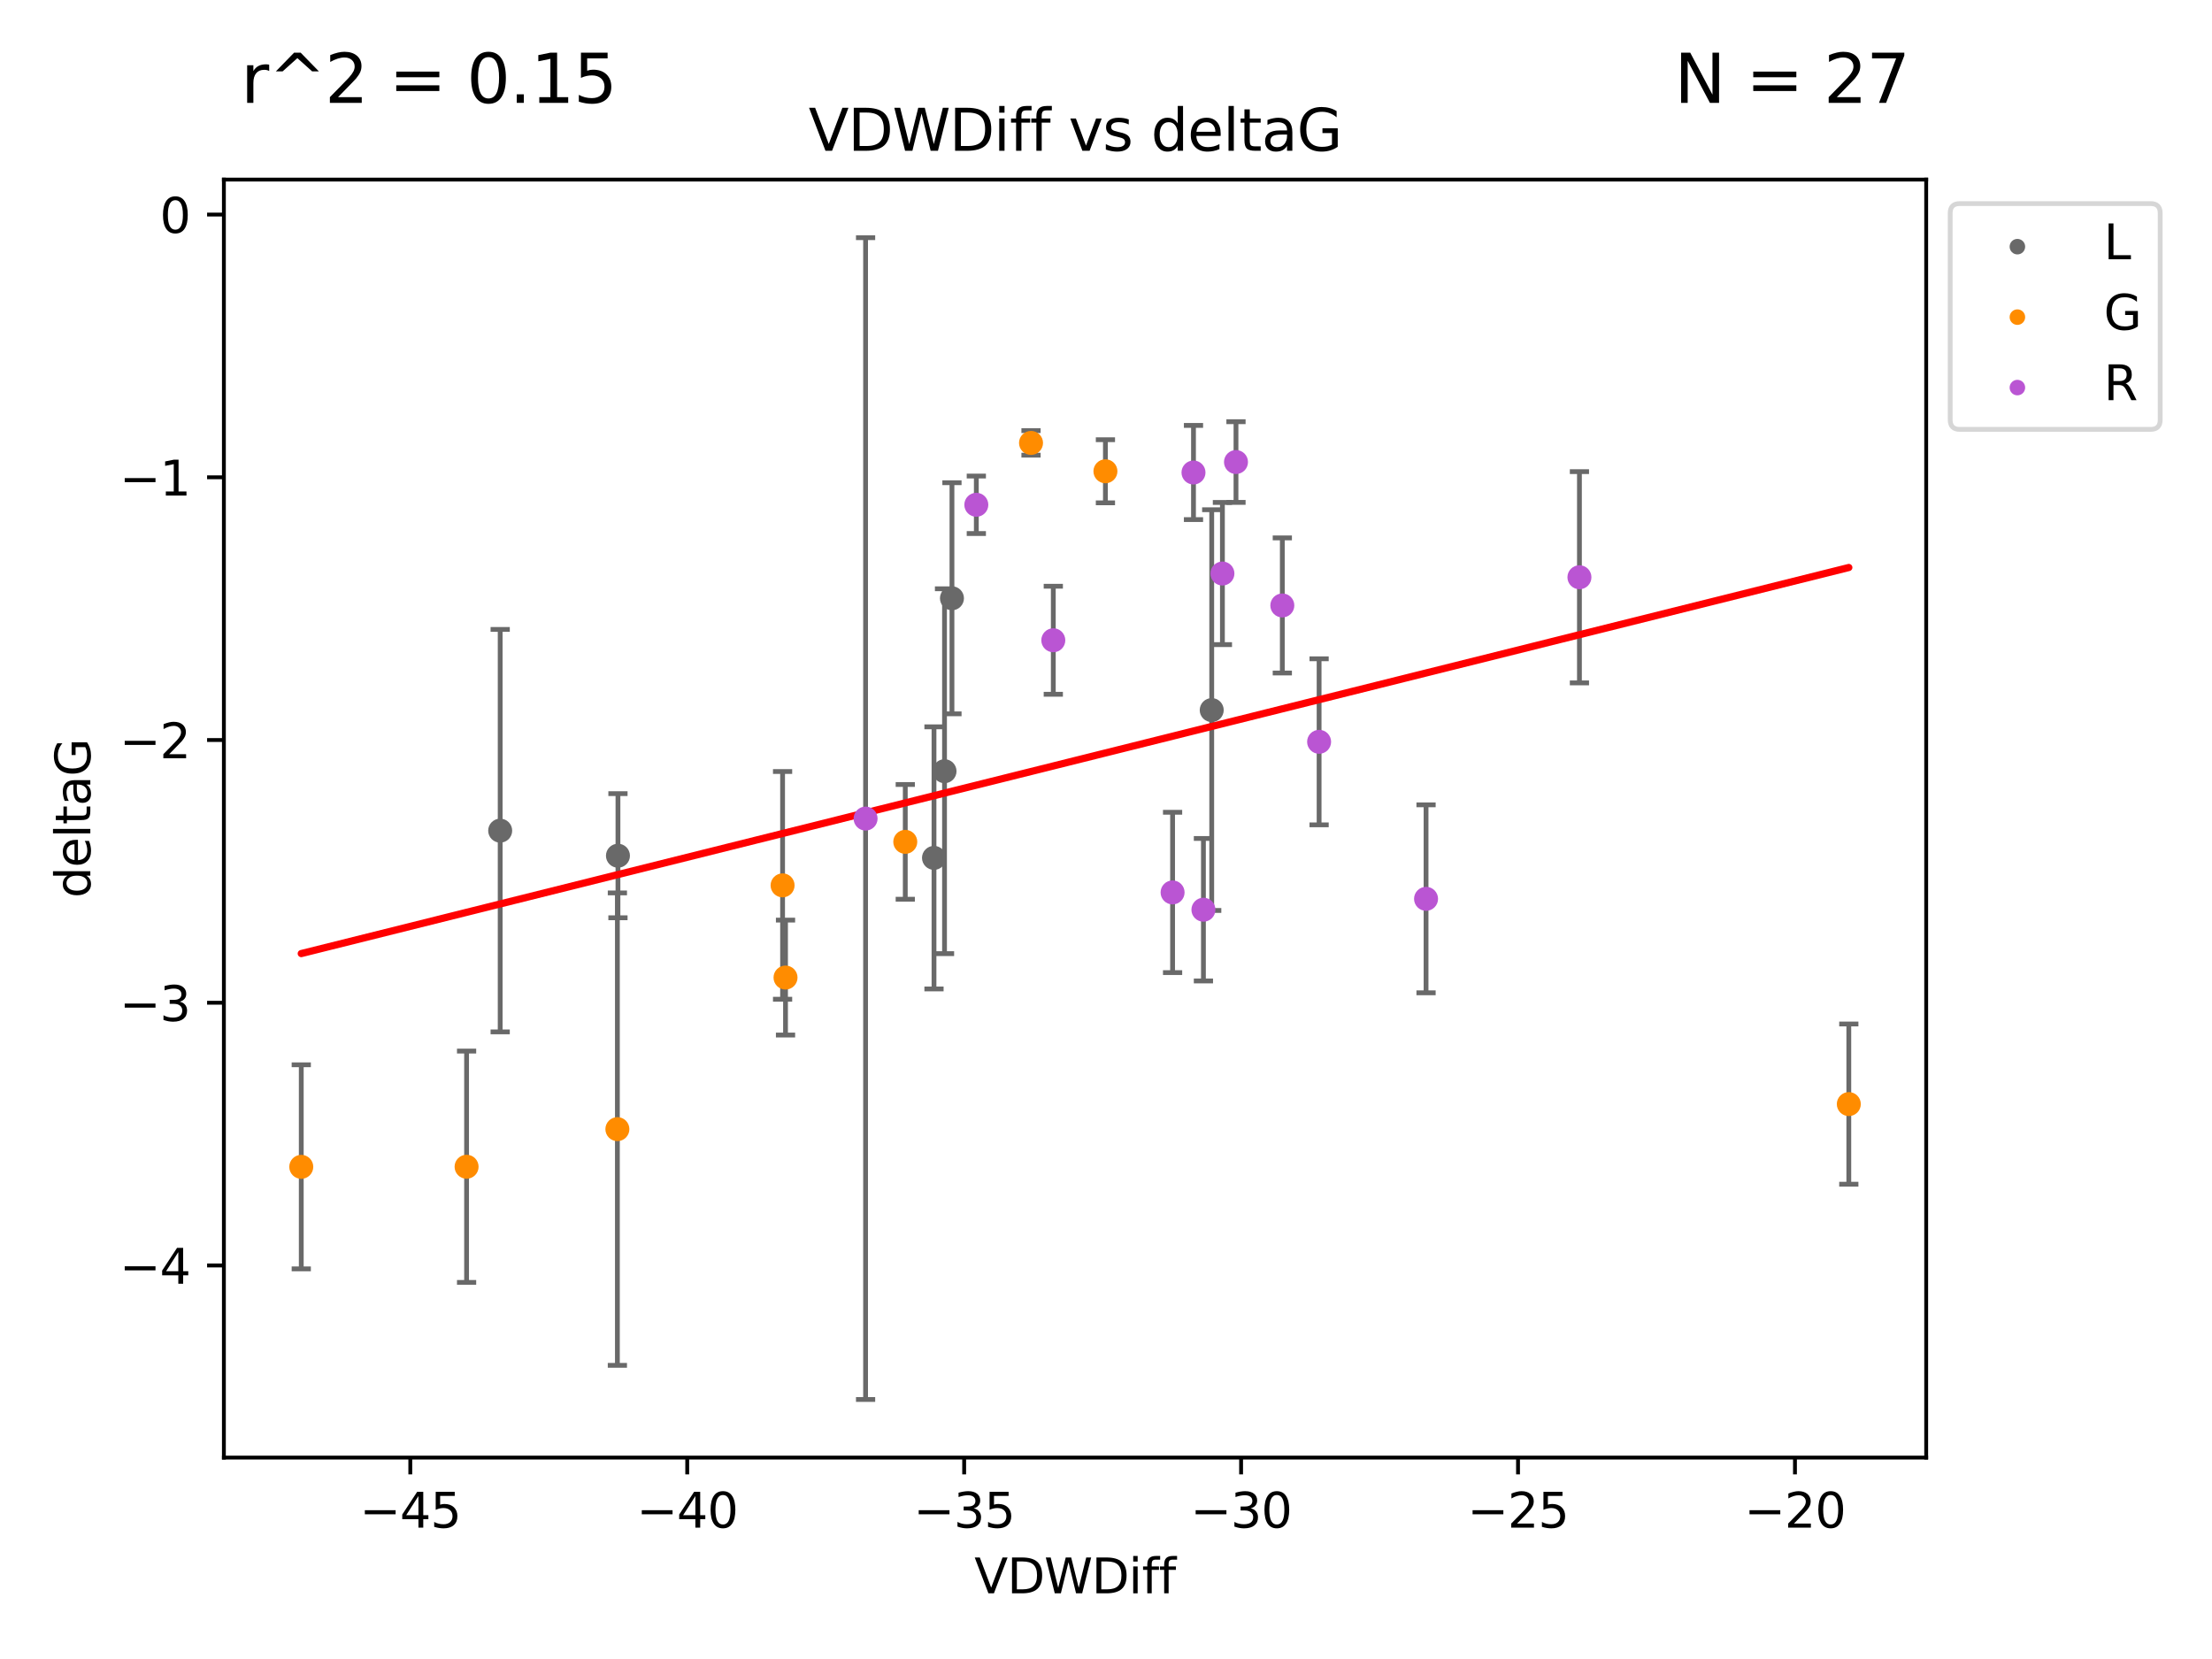 <?xml version="1.0" encoding="utf-8" standalone="no"?>
<!DOCTYPE svg PUBLIC "-//W3C//DTD SVG 1.1//EN"
  "http://www.w3.org/Graphics/SVG/1.1/DTD/svg11.dtd">
<svg xmlns:xlink="http://www.w3.org/1999/xlink" width="460.8pt" height="345.6pt" viewBox="0 0 460.8 345.6" xmlns="http://www.w3.org/2000/svg" version="1.1">
 <defs>
  <style type="text/css">*{stroke-linejoin: round; stroke-linecap: butt}</style>
 </defs>
 <g id="figure_1">
  <g id="patch_1">
   <path d="M 0 345.6 
L 460.8 345.6 
L 460.8 0 
L 0 0 
z
" style="fill: #ffffff"/>
  </g>
  <g id="axes_1">
   <g id="patch_2">
    <path d="M 46.64 303.64 
L 401.26 303.64 
L 401.26 37.411 
L 46.64 37.411 
z
" style="fill: #ffffff"/>
   </g>
   <g id="PathCollection_1">
    <defs>
     <path id="m8b4f2c7bb1" d="M 0 1.118 
C 0.297 1.118 0.581 1 0.791 0.791 
C 1 0.581 1.118 0.297 1.118 0 
C 1.118 -0.297 1 -0.581 0.791 -0.791 
C 0.581 -1 0.297 -1.118 0 -1.118 
C -0.297 -1.118 -0.581 -1 -0.791 -0.791 
C -1 -0.581 -1.118 -0.297 -1.118 0 
C -1.118 0.297 -1 0.581 -0.791 0.791 
C -0.581 1 -0.297 1.118 0 1.118 
z
" style="stroke: #696969"/>
    </defs>
    <g clip-path="url(#p3aadc89c45)">
     <use xlink:href="#m8b4f2c7bb1" x="128.731" y="178.261" style="fill: #696969; stroke: #696969"/>
     <use xlink:href="#m8b4f2c7bb1" x="104.197" y="173.039" style="fill: #696969; stroke: #696969"/>
     <use xlink:href="#m8b4f2c7bb1" x="196.761" y="160.656" style="fill: #696969; stroke: #696969"/>
     <use xlink:href="#m8b4f2c7bb1" x="198.31" y="124.632" style="fill: #696969; stroke: #696969"/>
     <use xlink:href="#m8b4f2c7bb1" x="194.569" y="178.712" style="fill: #696969; stroke: #696969"/>
     <use xlink:href="#m8b4f2c7bb1" x="252.424" y="147.926" style="fill: #696969; stroke: #696969"/>
    </g>
   </g>
   <g id="PathCollection_2">
    <defs>
     <path id="maed1d975d7" d="M 0 1.118 
C 0.297 1.118 0.581 1 0.791 0.791 
C 1 0.581 1.118 0.297 1.118 0 
C 1.118 -0.297 1 -0.581 0.791 -0.791 
C 0.581 -1 0.297 -1.118 0 -1.118 
C -0.297 -1.118 -0.581 -1 -0.791 -0.791 
C -1 -0.581 -1.118 -0.297 -1.118 0 
C -1.118 0.297 -1 0.581 -0.791 0.791 
C -0.581 1 -0.297 1.118 0 1.118 
z
" style="stroke: #ff8c00"/>
    </defs>
    <g clip-path="url(#p3aadc89c45)">
     <use xlink:href="#maed1d975d7" x="97.198" y="243.054" style="fill: #ff8c00; stroke: #ff8c00"/>
     <use xlink:href="#maed1d975d7" x="163.639" y="203.645" style="fill: #ff8c00; stroke: #ff8c00"/>
     <use xlink:href="#maed1d975d7" x="62.759" y="243.074" style="fill: #ff8c00; stroke: #ff8c00"/>
     <use xlink:href="#maed1d975d7" x="163.027" y="184.438" style="fill: #ff8c00; stroke: #ff8c00"/>
     <use xlink:href="#maed1d975d7" x="188.585" y="175.373" style="fill: #ff8c00; stroke: #ff8c00"/>
     <use xlink:href="#maed1d975d7" x="128.613" y="235.22" style="fill: #ff8c00; stroke: #ff8c00"/>
     <use xlink:href="#maed1d975d7" x="214.78" y="92.268" style="fill: #ff8c00; stroke: #ff8c00"/>
     <use xlink:href="#maed1d975d7" x="385.141" y="230.001" style="fill: #ff8c00; stroke: #ff8c00"/>
     <use xlink:href="#maed1d975d7" x="230.28" y="98.176" style="fill: #ff8c00; stroke: #ff8c00"/>
    </g>
   </g>
   <g id="PathCollection_3">
    <defs>
     <path id="md5cbeaf2b8" d="M 0 1.118 
C 0.297 1.118 0.581 1 0.791 0.791 
C 1 0.581 1.118 0.297 1.118 0 
C 1.118 -0.297 1 -0.581 0.791 -0.791 
C 0.581 -1 0.297 -1.118 0 -1.118 
C -0.297 -1.118 -0.581 -1 -0.791 -0.791 
C -1 -0.581 -1.118 -0.297 -1.118 0 
C -1.118 0.297 -1 0.581 -0.791 0.791 
C -0.581 1 -0.297 1.118 0 1.118 
z
" style="stroke: #ba55d3"/>
    </defs>
    <g clip-path="url(#p3aadc89c45)">
     <use xlink:href="#md5cbeaf2b8" x="297.072" y="187.243" style="fill: #ba55d3; stroke: #ba55d3"/>
     <use xlink:href="#md5cbeaf2b8" x="180.317" y="170.526" style="fill: #ba55d3; stroke: #ba55d3"/>
     <use xlink:href="#md5cbeaf2b8" x="219.422" y="133.377" style="fill: #ba55d3; stroke: #ba55d3"/>
     <use xlink:href="#md5cbeaf2b8" x="329.025" y="120.252" style="fill: #ba55d3; stroke: #ba55d3"/>
     <use xlink:href="#md5cbeaf2b8" x="267.131" y="126.127" style="fill: #ba55d3; stroke: #ba55d3"/>
     <use xlink:href="#md5cbeaf2b8" x="254.652" y="119.476" style="fill: #ba55d3; stroke: #ba55d3"/>
     <use xlink:href="#md5cbeaf2b8" x="244.271" y="185.909" style="fill: #ba55d3; stroke: #ba55d3"/>
     <use xlink:href="#md5cbeaf2b8" x="203.386" y="105.156" style="fill: #ba55d3; stroke: #ba55d3"/>
     <use xlink:href="#md5cbeaf2b8" x="248.626" y="98.432" style="fill: #ba55d3; stroke: #ba55d3"/>
     <use xlink:href="#md5cbeaf2b8" x="274.794" y="154.533" style="fill: #ba55d3; stroke: #ba55d3"/>
     <use xlink:href="#md5cbeaf2b8" x="250.696" y="189.509" style="fill: #ba55d3; stroke: #ba55d3"/>
     <use xlink:href="#md5cbeaf2b8" x="257.479" y="96.25" style="fill: #ba55d3; stroke: #ba55d3"/>
    </g>
   </g>
   <g id="matplotlib.axis_1">
    <g id="xtick_1">
     <g id="line2d_1">
      <defs>
       <path id="mddfa483843" d="M 0 0 
L 0 3.5 
" style="stroke: #000000; stroke-width: 0.8"/>
      </defs>
      <g>
       <use xlink:href="#mddfa483843" x="85.472" y="303.64" style="stroke: #000000; stroke-width: 0.8"/>
      </g>
     </g>
     <g id="text_1">
      <!-- −45 -->
      <g transform="translate(74.919 318.238)scale(0.1 -0.1)">
       <defs>
        <path id="DejaVuSans-2212" d="M 678 2272 
L 4684 2272 
L 4684 1741 
L 678 1741 
L 678 2272 
z
" transform="scale(0.016)"/>
        <path id="DejaVuSans-34" d="M 2419 4116 
L 825 1625 
L 2419 1625 
L 2419 4116 
z
M 2253 4666 
L 3047 4666 
L 3047 1625 
L 3713 1625 
L 3713 1100 
L 3047 1100 
L 3047 0 
L 2419 0 
L 2419 1100 
L 313 1100 
L 313 1709 
L 2253 4666 
z
" transform="scale(0.016)"/>
        <path id="DejaVuSans-35" d="M 691 4666 
L 3169 4666 
L 3169 4134 
L 1269 4134 
L 1269 2991 
Q 1406 3038 1543 3061 
Q 1681 3084 1819 3084 
Q 2600 3084 3056 2656 
Q 3513 2228 3513 1497 
Q 3513 744 3044 326 
Q 2575 -91 1722 -91 
Q 1428 -91 1123 -41 
Q 819 9 494 109 
L 494 744 
Q 775 591 1075 516 
Q 1375 441 1709 441 
Q 2250 441 2565 725 
Q 2881 1009 2881 1497 
Q 2881 1984 2565 2268 
Q 2250 2553 1709 2553 
Q 1456 2553 1204 2497 
Q 953 2441 691 2322 
L 691 4666 
z
" transform="scale(0.016)"/>
       </defs>
       <use xlink:href="#DejaVuSans-2212"/>
       <use xlink:href="#DejaVuSans-34" x="83.789"/>
       <use xlink:href="#DejaVuSans-35" x="147.412"/>
      </g>
     </g>
    </g>
    <g id="xtick_2">
     <g id="line2d_2">
      <g>
       <use xlink:href="#mddfa483843" x="143.162" y="303.64" style="stroke: #000000; stroke-width: 0.8"/>
      </g>
     </g>
     <g id="text_2">
      <!-- −40 -->
      <g transform="translate(132.61 318.238)scale(0.1 -0.1)">
       <defs>
        <path id="DejaVuSans-30" d="M 2034 4250 
Q 1547 4250 1301 3770 
Q 1056 3291 1056 2328 
Q 1056 1369 1301 889 
Q 1547 409 2034 409 
Q 2525 409 2770 889 
Q 3016 1369 3016 2328 
Q 3016 3291 2770 3770 
Q 2525 4250 2034 4250 
z
M 2034 4750 
Q 2819 4750 3233 4129 
Q 3647 3509 3647 2328 
Q 3647 1150 3233 529 
Q 2819 -91 2034 -91 
Q 1250 -91 836 529 
Q 422 1150 422 2328 
Q 422 3509 836 4129 
Q 1250 4750 2034 4750 
z
" transform="scale(0.016)"/>
       </defs>
       <use xlink:href="#DejaVuSans-2212"/>
       <use xlink:href="#DejaVuSans-34" x="83.789"/>
       <use xlink:href="#DejaVuSans-30" x="147.412"/>
      </g>
     </g>
    </g>
    <g id="xtick_3">
     <g id="line2d_3">
      <g>
       <use xlink:href="#mddfa483843" x="200.853" y="303.64" style="stroke: #000000; stroke-width: 0.8"/>
      </g>
     </g>
     <g id="text_3">
      <!-- −35 -->
      <g transform="translate(190.3 318.238)scale(0.1 -0.1)">
       <defs>
        <path id="DejaVuSans-33" d="M 2597 2516 
Q 3050 2419 3304 2112 
Q 3559 1806 3559 1356 
Q 3559 666 3084 287 
Q 2609 -91 1734 -91 
Q 1441 -91 1130 -33 
Q 819 25 488 141 
L 488 750 
Q 750 597 1062 519 
Q 1375 441 1716 441 
Q 2309 441 2620 675 
Q 2931 909 2931 1356 
Q 2931 1769 2642 2001 
Q 2353 2234 1838 2234 
L 1294 2234 
L 1294 2753 
L 1863 2753 
Q 2328 2753 2575 2939 
Q 2822 3125 2822 3475 
Q 2822 3834 2567 4026 
Q 2313 4219 1838 4219 
Q 1578 4219 1281 4162 
Q 984 4106 628 3988 
L 628 4550 
Q 988 4650 1302 4700 
Q 1616 4750 1894 4750 
Q 2613 4750 3031 4423 
Q 3450 4097 3450 3541 
Q 3450 3153 3228 2886 
Q 3006 2619 2597 2516 
z
" transform="scale(0.016)"/>
       </defs>
       <use xlink:href="#DejaVuSans-2212"/>
       <use xlink:href="#DejaVuSans-33" x="83.789"/>
       <use xlink:href="#DejaVuSans-35" x="147.412"/>
      </g>
     </g>
    </g>
    <g id="xtick_4">
     <g id="line2d_4">
      <g>
       <use xlink:href="#mddfa483843" x="258.543" y="303.64" style="stroke: #000000; stroke-width: 0.8"/>
      </g>
     </g>
     <g id="text_4">
      <!-- −30 -->
      <g transform="translate(247.991 318.238)scale(0.1 -0.1)">
       <use xlink:href="#DejaVuSans-2212"/>
       <use xlink:href="#DejaVuSans-33" x="83.789"/>
       <use xlink:href="#DejaVuSans-30" x="147.412"/>
      </g>
     </g>
    </g>
    <g id="xtick_5">
     <g id="line2d_5">
      <g>
       <use xlink:href="#mddfa483843" x="316.233" y="303.64" style="stroke: #000000; stroke-width: 0.8"/>
      </g>
     </g>
     <g id="text_5">
      <!-- −25 -->
      <g transform="translate(305.681 318.238)scale(0.1 -0.1)">
       <defs>
        <path id="DejaVuSans-32" d="M 1228 531 
L 3431 531 
L 3431 0 
L 469 0 
L 469 531 
Q 828 903 1448 1529 
Q 2069 2156 2228 2338 
Q 2531 2678 2651 2914 
Q 2772 3150 2772 3378 
Q 2772 3750 2511 3984 
Q 2250 4219 1831 4219 
Q 1534 4219 1204 4116 
Q 875 4013 500 3803 
L 500 4441 
Q 881 4594 1212 4672 
Q 1544 4750 1819 4750 
Q 2544 4750 2975 4387 
Q 3406 4025 3406 3419 
Q 3406 3131 3298 2873 
Q 3191 2616 2906 2266 
Q 2828 2175 2409 1742 
Q 1991 1309 1228 531 
z
" transform="scale(0.016)"/>
       </defs>
       <use xlink:href="#DejaVuSans-2212"/>
       <use xlink:href="#DejaVuSans-32" x="83.789"/>
       <use xlink:href="#DejaVuSans-35" x="147.412"/>
      </g>
     </g>
    </g>
    <g id="xtick_6">
     <g id="line2d_6">
      <g>
       <use xlink:href="#mddfa483843" x="373.924" y="303.64" style="stroke: #000000; stroke-width: 0.8"/>
      </g>
     </g>
     <g id="text_6">
      <!-- −20 -->
      <g transform="translate(363.371 318.238)scale(0.1 -0.1)">
       <use xlink:href="#DejaVuSans-2212"/>
       <use xlink:href="#DejaVuSans-32" x="83.789"/>
       <use xlink:href="#DejaVuSans-30" x="147.412"/>
      </g>
     </g>
    </g>
    <g id="text_7">
     <!-- VDWDiff -->
     <g transform="translate(202.977 331.917)scale(0.1 -0.1)">
      <defs>
       <path id="DejaVuSans-56" d="M 1831 0 
L 50 4666 
L 709 4666 
L 2188 738 
L 3669 4666 
L 4325 4666 
L 2547 0 
L 1831 0 
z
" transform="scale(0.016)"/>
       <path id="DejaVuSans-44" d="M 1259 4147 
L 1259 519 
L 2022 519 
Q 2988 519 3436 956 
Q 3884 1394 3884 2338 
Q 3884 3275 3436 3711 
Q 2988 4147 2022 4147 
L 1259 4147 
z
M 628 4666 
L 1925 4666 
Q 3281 4666 3915 4102 
Q 4550 3538 4550 2338 
Q 4550 1131 3912 565 
Q 3275 0 1925 0 
L 628 0 
L 628 4666 
z
" transform="scale(0.016)"/>
       <path id="DejaVuSans-57" d="M 213 4666 
L 850 4666 
L 1831 722 
L 2809 4666 
L 3519 4666 
L 4500 722 
L 5478 4666 
L 6119 4666 
L 4947 0 
L 4153 0 
L 3169 4050 
L 2175 0 
L 1381 0 
L 213 4666 
z
" transform="scale(0.016)"/>
       <path id="DejaVuSans-69" d="M 603 3500 
L 1178 3500 
L 1178 0 
L 603 0 
L 603 3500 
z
M 603 4863 
L 1178 4863 
L 1178 4134 
L 603 4134 
L 603 4863 
z
" transform="scale(0.016)"/>
       <path id="DejaVuSans-66" d="M 2375 4863 
L 2375 4384 
L 1825 4384 
Q 1516 4384 1395 4259 
Q 1275 4134 1275 3809 
L 1275 3500 
L 2222 3500 
L 2222 3053 
L 1275 3053 
L 1275 0 
L 697 0 
L 697 3053 
L 147 3053 
L 147 3500 
L 697 3500 
L 697 3744 
Q 697 4328 969 4595 
Q 1241 4863 1831 4863 
L 2375 4863 
z
" transform="scale(0.016)"/>
      </defs>
      <use xlink:href="#DejaVuSans-56"/>
      <use xlink:href="#DejaVuSans-44" x="68.408"/>
      <use xlink:href="#DejaVuSans-57" x="145.41"/>
      <use xlink:href="#DejaVuSans-44" x="244.287"/>
      <use xlink:href="#DejaVuSans-69" x="321.289"/>
      <use xlink:href="#DejaVuSans-66" x="349.072"/>
      <use xlink:href="#DejaVuSans-66" x="384.277"/>
     </g>
    </g>
   </g>
   <g id="matplotlib.axis_2">
    <g id="ytick_1">
     <g id="line2d_7">
      <defs>
       <path id="m680b8d6aed" d="M 0 0 
L -3.5 0 
" style="stroke: #000000; stroke-width: 0.8"/>
      </defs>
      <g>
       <use xlink:href="#m680b8d6aed" x="46.64" y="263.625" style="stroke: #000000; stroke-width: 0.8"/>
      </g>
     </g>
     <g id="text_8">
      <!-- −4 -->
      <g transform="translate(24.898 267.424)scale(0.1 -0.1)">
       <use xlink:href="#DejaVuSans-2212"/>
       <use xlink:href="#DejaVuSans-34" x="83.789"/>
      </g>
     </g>
    </g>
    <g id="ytick_2">
     <g id="line2d_8">
      <g>
       <use xlink:href="#m680b8d6aed" x="46.64" y="208.894" style="stroke: #000000; stroke-width: 0.8"/>
      </g>
     </g>
     <g id="text_9">
      <!-- −3 -->
      <g transform="translate(24.898 212.693)scale(0.1 -0.1)">
       <use xlink:href="#DejaVuSans-2212"/>
       <use xlink:href="#DejaVuSans-33" x="83.789"/>
      </g>
     </g>
    </g>
    <g id="ytick_3">
     <g id="line2d_9">
      <g>
       <use xlink:href="#m680b8d6aed" x="46.64" y="154.163" style="stroke: #000000; stroke-width: 0.8"/>
      </g>
     </g>
     <g id="text_10">
      <!-- −2 -->
      <g transform="translate(24.898 157.963)scale(0.1 -0.1)">
       <use xlink:href="#DejaVuSans-2212"/>
       <use xlink:href="#DejaVuSans-32" x="83.789"/>
      </g>
     </g>
    </g>
    <g id="ytick_4">
     <g id="line2d_10">
      <g>
       <use xlink:href="#m680b8d6aed" x="46.64" y="99.433" style="stroke: #000000; stroke-width: 0.8"/>
      </g>
     </g>
     <g id="text_11">
      <!-- −1 -->
      <g transform="translate(24.898 103.232)scale(0.1 -0.1)">
       <defs>
        <path id="DejaVuSans-31" d="M 794 531 
L 1825 531 
L 1825 4091 
L 703 3866 
L 703 4441 
L 1819 4666 
L 2450 4666 
L 2450 531 
L 3481 531 
L 3481 0 
L 794 0 
L 794 531 
z
" transform="scale(0.016)"/>
       </defs>
       <use xlink:href="#DejaVuSans-2212"/>
       <use xlink:href="#DejaVuSans-31" x="83.789"/>
      </g>
     </g>
    </g>
    <g id="ytick_5">
     <g id="line2d_11">
      <g>
       <use xlink:href="#m680b8d6aed" x="46.64" y="44.702" style="stroke: #000000; stroke-width: 0.8"/>
      </g>
     </g>
     <g id="text_12">
      <!-- 0 -->
      <g transform="translate(33.278 48.501)scale(0.1 -0.1)">
       <use xlink:href="#DejaVuSans-30"/>
      </g>
     </g>
    </g>
    <g id="text_13">
     <!-- deltaG -->
     <g transform="translate(18.818 187.064)rotate(-90)scale(0.1 -0.1)">
      <defs>
       <path id="DejaVuSans-64" d="M 2906 2969 
L 2906 4863 
L 3481 4863 
L 3481 0 
L 2906 0 
L 2906 525 
Q 2725 213 2448 61 
Q 2172 -91 1784 -91 
Q 1150 -91 751 415 
Q 353 922 353 1747 
Q 353 2572 751 3078 
Q 1150 3584 1784 3584 
Q 2172 3584 2448 3432 
Q 2725 3281 2906 2969 
z
M 947 1747 
Q 947 1113 1208 752 
Q 1469 391 1925 391 
Q 2381 391 2643 752 
Q 2906 1113 2906 1747 
Q 2906 2381 2643 2742 
Q 2381 3103 1925 3103 
Q 1469 3103 1208 2742 
Q 947 2381 947 1747 
z
" transform="scale(0.016)"/>
       <path id="DejaVuSans-65" d="M 3597 1894 
L 3597 1613 
L 953 1613 
Q 991 1019 1311 708 
Q 1631 397 2203 397 
Q 2534 397 2845 478 
Q 3156 559 3463 722 
L 3463 178 
Q 3153 47 2828 -22 
Q 2503 -91 2169 -91 
Q 1331 -91 842 396 
Q 353 884 353 1716 
Q 353 2575 817 3079 
Q 1281 3584 2069 3584 
Q 2775 3584 3186 3129 
Q 3597 2675 3597 1894 
z
M 3022 2063 
Q 3016 2534 2758 2815 
Q 2500 3097 2075 3097 
Q 1594 3097 1305 2825 
Q 1016 2553 972 2059 
L 3022 2063 
z
" transform="scale(0.016)"/>
       <path id="DejaVuSans-6c" d="M 603 4863 
L 1178 4863 
L 1178 0 
L 603 0 
L 603 4863 
z
" transform="scale(0.016)"/>
       <path id="DejaVuSans-74" d="M 1172 4494 
L 1172 3500 
L 2356 3500 
L 2356 3053 
L 1172 3053 
L 1172 1153 
Q 1172 725 1289 603 
Q 1406 481 1766 481 
L 2356 481 
L 2356 0 
L 1766 0 
Q 1100 0 847 248 
Q 594 497 594 1153 
L 594 3053 
L 172 3053 
L 172 3500 
L 594 3500 
L 594 4494 
L 1172 4494 
z
" transform="scale(0.016)"/>
       <path id="DejaVuSans-61" d="M 2194 1759 
Q 1497 1759 1228 1600 
Q 959 1441 959 1056 
Q 959 750 1161 570 
Q 1363 391 1709 391 
Q 2188 391 2477 730 
Q 2766 1069 2766 1631 
L 2766 1759 
L 2194 1759 
z
M 3341 1997 
L 3341 0 
L 2766 0 
L 2766 531 
Q 2569 213 2275 61 
Q 1981 -91 1556 -91 
Q 1019 -91 701 211 
Q 384 513 384 1019 
Q 384 1609 779 1909 
Q 1175 2209 1959 2209 
L 2766 2209 
L 2766 2266 
Q 2766 2663 2505 2880 
Q 2244 3097 1772 3097 
Q 1472 3097 1187 3025 
Q 903 2953 641 2809 
L 641 3341 
Q 956 3463 1253 3523 
Q 1550 3584 1831 3584 
Q 2591 3584 2966 3190 
Q 3341 2797 3341 1997 
z
" transform="scale(0.016)"/>
       <path id="DejaVuSans-47" d="M 3809 666 
L 3809 1919 
L 2778 1919 
L 2778 2438 
L 4434 2438 
L 4434 434 
Q 4069 175 3628 42 
Q 3188 -91 2688 -91 
Q 1594 -91 976 548 
Q 359 1188 359 2328 
Q 359 3472 976 4111 
Q 1594 4750 2688 4750 
Q 3144 4750 3555 4637 
Q 3966 4525 4313 4306 
L 4313 3634 
Q 3963 3931 3569 4081 
Q 3175 4231 2741 4231 
Q 1884 4231 1454 3753 
Q 1025 3275 1025 2328 
Q 1025 1384 1454 906 
Q 1884 428 2741 428 
Q 3075 428 3337 486 
Q 3600 544 3809 666 
z
" transform="scale(0.016)"/>
      </defs>
      <use xlink:href="#DejaVuSans-64"/>
      <use xlink:href="#DejaVuSans-65" x="63.477"/>
      <use xlink:href="#DejaVuSans-6c" x="125"/>
      <use xlink:href="#DejaVuSans-74" x="152.783"/>
      <use xlink:href="#DejaVuSans-61" x="191.992"/>
      <use xlink:href="#DejaVuSans-47" x="253.271"/>
     </g>
    </g>
   </g>
   <g id="LineCollection_1">
    <path d="M 128.731 191.19 
L 128.731 165.332 
" clip-path="url(#p3aadc89c45)" style="fill: none; stroke: #696969"/>
    <path d="M 104.197 214.958 
L 104.197 131.119 
" clip-path="url(#p3aadc89c45)" style="fill: none; stroke: #696969"/>
    <path d="M 196.761 198.661 
L 196.761 122.652 
" clip-path="url(#p3aadc89c45)" style="fill: none; stroke: #696969"/>
    <path d="M 198.31 148.705 
L 198.31 100.559 
" clip-path="url(#p3aadc89c45)" style="fill: none; stroke: #696969"/>
    <path d="M 194.569 206.011 
L 194.569 151.412 
" clip-path="url(#p3aadc89c45)" style="fill: none; stroke: #696969"/>
    <path d="M 252.424 189.664 
L 252.424 106.189 
" clip-path="url(#p3aadc89c45)" style="fill: none; stroke: #696969"/>
   </g>
   <g id="line2d_12">
    <defs>
     <path id="ma01feb0c4e" d="M 2 0 
L -2 -0 
" style="stroke: #696969"/>
    </defs>
    <g clip-path="url(#p3aadc89c45)">
     <use xlink:href="#ma01feb0c4e" x="128.731" y="191.19" style="fill: #696969; stroke: #696969"/>
     <use xlink:href="#ma01feb0c4e" x="104.197" y="214.958" style="fill: #696969; stroke: #696969"/>
     <use xlink:href="#ma01feb0c4e" x="196.761" y="198.661" style="fill: #696969; stroke: #696969"/>
     <use xlink:href="#ma01feb0c4e" x="198.31" y="148.705" style="fill: #696969; stroke: #696969"/>
     <use xlink:href="#ma01feb0c4e" x="194.569" y="206.011" style="fill: #696969; stroke: #696969"/>
     <use xlink:href="#ma01feb0c4e" x="252.424" y="189.664" style="fill: #696969; stroke: #696969"/>
    </g>
   </g>
   <g id="line2d_13">
    <g clip-path="url(#p3aadc89c45)">
     <use xlink:href="#ma01feb0c4e" x="128.731" y="165.332" style="fill: #696969; stroke: #696969"/>
     <use xlink:href="#ma01feb0c4e" x="104.197" y="131.119" style="fill: #696969; stroke: #696969"/>
     <use xlink:href="#ma01feb0c4e" x="196.761" y="122.652" style="fill: #696969; stroke: #696969"/>
     <use xlink:href="#ma01feb0c4e" x="198.31" y="100.559" style="fill: #696969; stroke: #696969"/>
     <use xlink:href="#ma01feb0c4e" x="194.569" y="151.412" style="fill: #696969; stroke: #696969"/>
     <use xlink:href="#ma01feb0c4e" x="252.424" y="106.189" style="fill: #696969; stroke: #696969"/>
    </g>
   </g>
   <g id="LineCollection_2">
    <path d="M 97.198 267.149 
L 97.198 218.959 
" clip-path="url(#p3aadc89c45)" style="fill: none; stroke: #696969"/>
    <path d="M 163.639 215.616 
L 163.639 191.674 
" clip-path="url(#p3aadc89c45)" style="fill: none; stroke: #696969"/>
    <path d="M 62.759 264.328 
L 62.759 221.82 
" clip-path="url(#p3aadc89c45)" style="fill: none; stroke: #696969"/>
    <path d="M 163.027 208.158 
L 163.027 160.719 
" clip-path="url(#p3aadc89c45)" style="fill: none; stroke: #696969"/>
    <path d="M 188.585 187.321 
L 188.585 163.425 
" clip-path="url(#p3aadc89c45)" style="fill: none; stroke: #696969"/>
    <path d="M 128.613 284.427 
L 128.613 186.013 
" clip-path="url(#p3aadc89c45)" style="fill: none; stroke: #696969"/>
    <path d="M 214.78 94.824 
L 214.78 89.712 
" clip-path="url(#p3aadc89c45)" style="fill: none; stroke: #696969"/>
    <path d="M 385.141 246.692 
L 385.141 213.31 
" clip-path="url(#p3aadc89c45)" style="fill: none; stroke: #696969"/>
    <path d="M 230.28 104.747 
L 230.28 91.605 
" clip-path="url(#p3aadc89c45)" style="fill: none; stroke: #696969"/>
   </g>
   <g id="line2d_14">
    <g clip-path="url(#p3aadc89c45)">
     <use xlink:href="#ma01feb0c4e" x="97.198" y="267.149" style="fill: #696969; stroke: #696969"/>
     <use xlink:href="#ma01feb0c4e" x="163.639" y="215.616" style="fill: #696969; stroke: #696969"/>
     <use xlink:href="#ma01feb0c4e" x="62.759" y="264.328" style="fill: #696969; stroke: #696969"/>
     <use xlink:href="#ma01feb0c4e" x="163.027" y="208.158" style="fill: #696969; stroke: #696969"/>
     <use xlink:href="#ma01feb0c4e" x="188.585" y="187.321" style="fill: #696969; stroke: #696969"/>
     <use xlink:href="#ma01feb0c4e" x="128.613" y="284.427" style="fill: #696969; stroke: #696969"/>
     <use xlink:href="#ma01feb0c4e" x="214.78" y="94.824" style="fill: #696969; stroke: #696969"/>
     <use xlink:href="#ma01feb0c4e" x="385.141" y="246.692" style="fill: #696969; stroke: #696969"/>
     <use xlink:href="#ma01feb0c4e" x="230.28" y="104.747" style="fill: #696969; stroke: #696969"/>
    </g>
   </g>
   <g id="line2d_15">
    <g clip-path="url(#p3aadc89c45)">
     <use xlink:href="#ma01feb0c4e" x="97.198" y="218.959" style="fill: #696969; stroke: #696969"/>
     <use xlink:href="#ma01feb0c4e" x="163.639" y="191.674" style="fill: #696969; stroke: #696969"/>
     <use xlink:href="#ma01feb0c4e" x="62.759" y="221.82" style="fill: #696969; stroke: #696969"/>
     <use xlink:href="#ma01feb0c4e" x="163.027" y="160.719" style="fill: #696969; stroke: #696969"/>
     <use xlink:href="#ma01feb0c4e" x="188.585" y="163.425" style="fill: #696969; stroke: #696969"/>
     <use xlink:href="#ma01feb0c4e" x="128.613" y="186.013" style="fill: #696969; stroke: #696969"/>
     <use xlink:href="#ma01feb0c4e" x="214.78" y="89.712" style="fill: #696969; stroke: #696969"/>
     <use xlink:href="#ma01feb0c4e" x="385.141" y="213.31" style="fill: #696969; stroke: #696969"/>
     <use xlink:href="#ma01feb0c4e" x="230.28" y="91.605" style="fill: #696969; stroke: #696969"/>
    </g>
   </g>
   <g id="LineCollection_3">
    <path d="M 297.072 206.82 
L 297.072 167.666 
" clip-path="url(#p3aadc89c45)" style="fill: none; stroke: #696969"/>
    <path d="M 180.317 291.539 
L 180.317 49.513 
" clip-path="url(#p3aadc89c45)" style="fill: none; stroke: #696969"/>
    <path d="M 219.422 144.631 
L 219.422 122.122 
" clip-path="url(#p3aadc89c45)" style="fill: none; stroke: #696969"/>
    <path d="M 329.025 142.256 
L 329.025 98.248 
" clip-path="url(#p3aadc89c45)" style="fill: none; stroke: #696969"/>
    <path d="M 267.131 140.198 
L 267.131 112.056 
" clip-path="url(#p3aadc89c45)" style="fill: none; stroke: #696969"/>
    <path d="M 254.652 134.282 
L 254.652 104.669 
" clip-path="url(#p3aadc89c45)" style="fill: none; stroke: #696969"/>
    <path d="M 244.271 202.608 
L 244.271 169.21 
" clip-path="url(#p3aadc89c45)" style="fill: none; stroke: #696969"/>
    <path d="M 203.386 111.144 
L 203.386 99.169 
" clip-path="url(#p3aadc89c45)" style="fill: none; stroke: #696969"/>
    <path d="M 248.626 108.241 
L 248.626 88.622 
" clip-path="url(#p3aadc89c45)" style="fill: none; stroke: #696969"/>
    <path d="M 274.794 171.828 
L 274.794 137.238 
" clip-path="url(#p3aadc89c45)" style="fill: none; stroke: #696969"/>
    <path d="M 250.696 204.35 
L 250.696 174.668 
" clip-path="url(#p3aadc89c45)" style="fill: none; stroke: #696969"/>
    <path d="M 257.479 104.655 
L 257.479 87.845 
" clip-path="url(#p3aadc89c45)" style="fill: none; stroke: #696969"/>
   </g>
   <g id="line2d_16">
    <g clip-path="url(#p3aadc89c45)">
     <use xlink:href="#ma01feb0c4e" x="297.072" y="206.82" style="fill: #696969; stroke: #696969"/>
     <use xlink:href="#ma01feb0c4e" x="180.317" y="291.539" style="fill: #696969; stroke: #696969"/>
     <use xlink:href="#ma01feb0c4e" x="219.422" y="144.631" style="fill: #696969; stroke: #696969"/>
     <use xlink:href="#ma01feb0c4e" x="329.025" y="142.256" style="fill: #696969; stroke: #696969"/>
     <use xlink:href="#ma01feb0c4e" x="267.131" y="140.198" style="fill: #696969; stroke: #696969"/>
     <use xlink:href="#ma01feb0c4e" x="254.652" y="134.282" style="fill: #696969; stroke: #696969"/>
     <use xlink:href="#ma01feb0c4e" x="244.271" y="202.608" style="fill: #696969; stroke: #696969"/>
     <use xlink:href="#ma01feb0c4e" x="203.386" y="111.144" style="fill: #696969; stroke: #696969"/>
     <use xlink:href="#ma01feb0c4e" x="248.626" y="108.241" style="fill: #696969; stroke: #696969"/>
     <use xlink:href="#ma01feb0c4e" x="274.794" y="171.828" style="fill: #696969; stroke: #696969"/>
     <use xlink:href="#ma01feb0c4e" x="250.696" y="204.35" style="fill: #696969; stroke: #696969"/>
     <use xlink:href="#ma01feb0c4e" x="257.479" y="104.655" style="fill: #696969; stroke: #696969"/>
    </g>
   </g>
   <g id="line2d_17">
    <g clip-path="url(#p3aadc89c45)">
     <use xlink:href="#ma01feb0c4e" x="297.072" y="167.666" style="fill: #696969; stroke: #696969"/>
     <use xlink:href="#ma01feb0c4e" x="180.317" y="49.513" style="fill: #696969; stroke: #696969"/>
     <use xlink:href="#ma01feb0c4e" x="219.422" y="122.122" style="fill: #696969; stroke: #696969"/>
     <use xlink:href="#ma01feb0c4e" x="329.025" y="98.248" style="fill: #696969; stroke: #696969"/>
     <use xlink:href="#ma01feb0c4e" x="267.131" y="112.056" style="fill: #696969; stroke: #696969"/>
     <use xlink:href="#ma01feb0c4e" x="254.652" y="104.669" style="fill: #696969; stroke: #696969"/>
     <use xlink:href="#ma01feb0c4e" x="244.271" y="169.21" style="fill: #696969; stroke: #696969"/>
     <use xlink:href="#ma01feb0c4e" x="203.386" y="99.169" style="fill: #696969; stroke: #696969"/>
     <use xlink:href="#ma01feb0c4e" x="248.626" y="88.622" style="fill: #696969; stroke: #696969"/>
     <use xlink:href="#ma01feb0c4e" x="274.794" y="137.238" style="fill: #696969; stroke: #696969"/>
     <use xlink:href="#ma01feb0c4e" x="250.696" y="174.668" style="fill: #696969; stroke: #696969"/>
     <use xlink:href="#ma01feb0c4e" x="257.479" y="87.845" style="fill: #696969; stroke: #696969"/>
    </g>
   </g>
   <g id="line2d_18">
    <path d="M 128.731 182.189 
L 104.197 188.309 
L 97.198 190.055 
L 196.761 165.218 
L 198.31 164.831 
L 194.569 165.764 
L 163.639 173.48 
L 62.759 198.646 
L 163.027 173.633 
L 252.424 151.331 
L 188.585 167.257 
L 128.613 182.218 
L 297.072 140.193 
L 180.317 169.32 
L 219.422 159.564 
L 329.025 132.222 
L 267.131 147.663 
L 254.652 150.776 
L 244.271 153.365 
L 203.386 163.565 
L 248.626 152.279 
L 214.78 160.722 
L 385.141 118.223 
L 274.794 145.751 
L 230.28 156.856 
L 250.696 151.763 
L 257.479 150.07 
" clip-path="url(#p3aadc89c45)" style="fill: none; stroke: #ff0000; stroke-width: 1.5; stroke-linecap: square"/>
   </g>
   <g id="line2d_19">
    <defs>
     <path id="m64d6c4a670" d="M 0 2 
C 0.53 2 1.039 1.789 1.414 1.414 
C 1.789 1.039 2 0.53 2 0 
C 2 -0.53 1.789 -1.039 1.414 -1.414 
C 1.039 -1.789 0.53 -2 0 -2 
C -0.53 -2 -1.039 -1.789 -1.414 -1.414 
C -1.789 -1.039 -2 -0.53 -2 0 
C -2 0.53 -1.789 1.039 -1.414 1.414 
C -1.039 1.789 -0.53 2 0 2 
z
" style="stroke: #696969"/>
    </defs>
    <g clip-path="url(#p3aadc89c45)">
     <use xlink:href="#m64d6c4a670" x="128.731" y="178.261" style="fill: #696969; stroke: #696969"/>
     <use xlink:href="#m64d6c4a670" x="104.197" y="173.039" style="fill: #696969; stroke: #696969"/>
     <use xlink:href="#m64d6c4a670" x="196.761" y="160.656" style="fill: #696969; stroke: #696969"/>
     <use xlink:href="#m64d6c4a670" x="198.31" y="124.632" style="fill: #696969; stroke: #696969"/>
     <use xlink:href="#m64d6c4a670" x="194.569" y="178.712" style="fill: #696969; stroke: #696969"/>
     <use xlink:href="#m64d6c4a670" x="252.424" y="147.926" style="fill: #696969; stroke: #696969"/>
    </g>
   </g>
   <g id="line2d_20">
    <defs>
     <path id="mbd5b895b4b" d="M 0 2 
C 0.53 2 1.039 1.789 1.414 1.414 
C 1.789 1.039 2 0.53 2 0 
C 2 -0.53 1.789 -1.039 1.414 -1.414 
C 1.039 -1.789 0.53 -2 0 -2 
C -0.53 -2 -1.039 -1.789 -1.414 -1.414 
C -1.789 -1.039 -2 -0.53 -2 0 
C -2 0.53 -1.789 1.039 -1.414 1.414 
C -1.039 1.789 -0.53 2 0 2 
z
" style="stroke: #ff8c00"/>
    </defs>
    <g clip-path="url(#p3aadc89c45)">
     <use xlink:href="#mbd5b895b4b" x="97.198" y="243.054" style="fill: #ff8c00; stroke: #ff8c00"/>
     <use xlink:href="#mbd5b895b4b" x="163.639" y="203.645" style="fill: #ff8c00; stroke: #ff8c00"/>
     <use xlink:href="#mbd5b895b4b" x="62.759" y="243.074" style="fill: #ff8c00; stroke: #ff8c00"/>
     <use xlink:href="#mbd5b895b4b" x="163.027" y="184.438" style="fill: #ff8c00; stroke: #ff8c00"/>
     <use xlink:href="#mbd5b895b4b" x="188.585" y="175.373" style="fill: #ff8c00; stroke: #ff8c00"/>
     <use xlink:href="#mbd5b895b4b" x="128.613" y="235.22" style="fill: #ff8c00; stroke: #ff8c00"/>
     <use xlink:href="#mbd5b895b4b" x="214.78" y="92.268" style="fill: #ff8c00; stroke: #ff8c00"/>
     <use xlink:href="#mbd5b895b4b" x="385.141" y="230.001" style="fill: #ff8c00; stroke: #ff8c00"/>
     <use xlink:href="#mbd5b895b4b" x="230.28" y="98.176" style="fill: #ff8c00; stroke: #ff8c00"/>
    </g>
   </g>
   <g id="line2d_21">
    <defs>
     <path id="mfaf2e7163b" d="M 0 2 
C 0.53 2 1.039 1.789 1.414 1.414 
C 1.789 1.039 2 0.53 2 0 
C 2 -0.53 1.789 -1.039 1.414 -1.414 
C 1.039 -1.789 0.53 -2 0 -2 
C -0.53 -2 -1.039 -1.789 -1.414 -1.414 
C -1.789 -1.039 -2 -0.53 -2 0 
C -2 0.53 -1.789 1.039 -1.414 1.414 
C -1.039 1.789 -0.53 2 0 2 
z
" style="stroke: #ba55d3"/>
    </defs>
    <g clip-path="url(#p3aadc89c45)">
     <use xlink:href="#mfaf2e7163b" x="297.072" y="187.243" style="fill: #ba55d3; stroke: #ba55d3"/>
     <use xlink:href="#mfaf2e7163b" x="180.317" y="170.526" style="fill: #ba55d3; stroke: #ba55d3"/>
     <use xlink:href="#mfaf2e7163b" x="219.422" y="133.377" style="fill: #ba55d3; stroke: #ba55d3"/>
     <use xlink:href="#mfaf2e7163b" x="329.025" y="120.252" style="fill: #ba55d3; stroke: #ba55d3"/>
     <use xlink:href="#mfaf2e7163b" x="267.131" y="126.127" style="fill: #ba55d3; stroke: #ba55d3"/>
     <use xlink:href="#mfaf2e7163b" x="254.652" y="119.476" style="fill: #ba55d3; stroke: #ba55d3"/>
     <use xlink:href="#mfaf2e7163b" x="244.271" y="185.909" style="fill: #ba55d3; stroke: #ba55d3"/>
     <use xlink:href="#mfaf2e7163b" x="203.386" y="105.156" style="fill: #ba55d3; stroke: #ba55d3"/>
     <use xlink:href="#mfaf2e7163b" x="248.626" y="98.432" style="fill: #ba55d3; stroke: #ba55d3"/>
     <use xlink:href="#mfaf2e7163b" x="274.794" y="154.533" style="fill: #ba55d3; stroke: #ba55d3"/>
     <use xlink:href="#mfaf2e7163b" x="250.696" y="189.509" style="fill: #ba55d3; stroke: #ba55d3"/>
     <use xlink:href="#mfaf2e7163b" x="257.479" y="96.25" style="fill: #ba55d3; stroke: #ba55d3"/>
    </g>
   </g>
   <g id="patch_3">
    <path d="M 46.64 303.64 
L 46.64 37.411 
" style="fill: none; stroke: #000000; stroke-width: 0.8; stroke-linejoin: miter; stroke-linecap: square"/>
   </g>
   <g id="patch_4">
    <path d="M 401.26 303.64 
L 401.26 37.411 
" style="fill: none; stroke: #000000; stroke-width: 0.8; stroke-linejoin: miter; stroke-linecap: square"/>
   </g>
   <g id="patch_5">
    <path d="M 46.64 303.64 
L 401.26 303.64 
" style="fill: none; stroke: #000000; stroke-width: 0.8; stroke-linejoin: miter; stroke-linecap: square"/>
   </g>
   <g id="patch_6">
    <path d="M 46.64 37.411 
L 401.26 37.411 
" style="fill: none; stroke: #000000; stroke-width: 0.8; stroke-linejoin: miter; stroke-linecap: square"/>
   </g>
   <g id="text_14">
    <!-- N = 27 -->
    <g transform="translate(348.795 21.426)scale(0.14 -0.14)">
     <defs>
      <path id="DejaVuSans-4e" d="M 628 4666 
L 1478 4666 
L 3547 763 
L 3547 4666 
L 4159 4666 
L 4159 0 
L 3309 0 
L 1241 3903 
L 1241 0 
L 628 0 
L 628 4666 
z
" transform="scale(0.016)"/>
      <path id="DejaVuSans-20" transform="scale(0.016)"/>
      <path id="DejaVuSans-3d" d="M 678 2906 
L 4684 2906 
L 4684 2381 
L 678 2381 
L 678 2906 
z
M 678 1631 
L 4684 1631 
L 4684 1100 
L 678 1100 
L 678 1631 
z
" transform="scale(0.016)"/>
      <path id="DejaVuSans-37" d="M 525 4666 
L 3525 4666 
L 3525 4397 
L 1831 0 
L 1172 0 
L 2766 4134 
L 525 4134 
L 525 4666 
z
" transform="scale(0.016)"/>
     </defs>
     <use xlink:href="#DejaVuSans-4e"/>
     <use xlink:href="#DejaVuSans-20" x="74.805"/>
     <use xlink:href="#DejaVuSans-3d" x="106.592"/>
     <use xlink:href="#DejaVuSans-20" x="190.381"/>
     <use xlink:href="#DejaVuSans-32" x="222.168"/>
     <use xlink:href="#DejaVuSans-37" x="285.791"/>
    </g>
   </g>
   <g id="text_15">
    <!-- r^2 = 0.15 -->
    <g transform="translate(50.186 21.426)scale(0.14 -0.14)">
     <defs>
      <path id="DejaVuSans-72" d="M 2631 2963 
Q 2534 3019 2420 3045 
Q 2306 3072 2169 3072 
Q 1681 3072 1420 2755 
Q 1159 2438 1159 1844 
L 1159 0 
L 581 0 
L 581 3500 
L 1159 3500 
L 1159 2956 
Q 1341 3275 1631 3429 
Q 1922 3584 2338 3584 
Q 2397 3584 2469 3576 
Q 2541 3569 2628 3553 
L 2631 2963 
z
" transform="scale(0.016)"/>
      <path id="DejaVuSans-5e" d="M 2988 4666 
L 4684 2925 
L 4056 2925 
L 2681 4159 
L 1306 2925 
L 678 2925 
L 2375 4666 
L 2988 4666 
z
" transform="scale(0.016)"/>
      <path id="DejaVuSans-2e" d="M 684 794 
L 1344 794 
L 1344 0 
L 684 0 
L 684 794 
z
" transform="scale(0.016)"/>
     </defs>
     <use xlink:href="#DejaVuSans-72"/>
     <use xlink:href="#DejaVuSans-5e" x="41.113"/>
     <use xlink:href="#DejaVuSans-32" x="124.902"/>
     <use xlink:href="#DejaVuSans-20" x="188.525"/>
     <use xlink:href="#DejaVuSans-3d" x="220.312"/>
     <use xlink:href="#DejaVuSans-20" x="304.102"/>
     <use xlink:href="#DejaVuSans-30" x="335.889"/>
     <use xlink:href="#DejaVuSans-2e" x="399.512"/>
     <use xlink:href="#DejaVuSans-31" x="431.299"/>
     <use xlink:href="#DejaVuSans-35" x="494.922"/>
    </g>
   </g>
   <g id="text_16">
    <!-- VDWDiff vs deltaG -->
    <g transform="translate(168.445 31.411)scale(0.12 -0.12)">
     <defs>
      <path id="DejaVuSans-76" d="M 191 3500 
L 800 3500 
L 1894 563 
L 2988 3500 
L 3597 3500 
L 2284 0 
L 1503 0 
L 191 3500 
z
" transform="scale(0.016)"/>
      <path id="DejaVuSans-73" d="M 2834 3397 
L 2834 2853 
Q 2591 2978 2328 3040 
Q 2066 3103 1784 3103 
Q 1356 3103 1142 2972 
Q 928 2841 928 2578 
Q 928 2378 1081 2264 
Q 1234 2150 1697 2047 
L 1894 2003 
Q 2506 1872 2764 1633 
Q 3022 1394 3022 966 
Q 3022 478 2636 193 
Q 2250 -91 1575 -91 
Q 1294 -91 989 -36 
Q 684 19 347 128 
L 347 722 
Q 666 556 975 473 
Q 1284 391 1588 391 
Q 1994 391 2212 530 
Q 2431 669 2431 922 
Q 2431 1156 2273 1281 
Q 2116 1406 1581 1522 
L 1381 1569 
Q 847 1681 609 1914 
Q 372 2147 372 2553 
Q 372 3047 722 3315 
Q 1072 3584 1716 3584 
Q 2034 3584 2315 3537 
Q 2597 3491 2834 3397 
z
" transform="scale(0.016)"/>
     </defs>
     <use xlink:href="#DejaVuSans-56"/>
     <use xlink:href="#DejaVuSans-44" x="68.408"/>
     <use xlink:href="#DejaVuSans-57" x="145.41"/>
     <use xlink:href="#DejaVuSans-44" x="244.287"/>
     <use xlink:href="#DejaVuSans-69" x="321.289"/>
     <use xlink:href="#DejaVuSans-66" x="349.072"/>
     <use xlink:href="#DejaVuSans-66" x="384.277"/>
     <use xlink:href="#DejaVuSans-20" x="419.482"/>
     <use xlink:href="#DejaVuSans-76" x="451.27"/>
     <use xlink:href="#DejaVuSans-73" x="510.449"/>
     <use xlink:href="#DejaVuSans-20" x="562.549"/>
     <use xlink:href="#DejaVuSans-64" x="594.336"/>
     <use xlink:href="#DejaVuSans-65" x="657.812"/>
     <use xlink:href="#DejaVuSans-6c" x="719.336"/>
     <use xlink:href="#DejaVuSans-74" x="747.119"/>
     <use xlink:href="#DejaVuSans-61" x="786.328"/>
     <use xlink:href="#DejaVuSans-47" x="847.607"/>
    </g>
   </g>
   <g id="legend_1">
    <g id="patch_7">
     <path d="M 408.26 89.446 
L 448.008 89.446 
Q 450.008 89.446 450.008 87.446 
L 450.008 44.411 
Q 450.008 42.411 448.008 42.411 
L 408.26 42.411 
Q 406.26 42.411 406.26 44.411 
L 406.26 87.446 
Q 406.26 89.446 408.26 89.446 
z
" style="fill: #ffffff; opacity: 0.8; stroke: #cccccc; stroke-linejoin: miter"/>
    </g>
    <g id="PathCollection_4">
     <g>
      <use xlink:href="#m8b4f2c7bb1" x="420.26" y="51.385" style="fill: #696969; stroke: #696969"/>
     </g>
    </g>
    <g id="text_17">
     <!-- L -->
     <g transform="translate(438.26 54.01)scale(0.1 -0.1)">
      <defs>
       <path id="DejaVuSans-4c" d="M 628 4666 
L 1259 4666 
L 1259 531 
L 3531 531 
L 3531 0 
L 628 0 
L 628 4666 
z
" transform="scale(0.016)"/>
      </defs>
      <use xlink:href="#DejaVuSans-4c"/>
     </g>
    </g>
    <g id="PathCollection_5">
     <g>
      <use xlink:href="#maed1d975d7" x="420.26" y="66.063" style="fill: #ff8c00; stroke: #ff8c00"/>
     </g>
    </g>
    <g id="text_18">
     <!-- G -->
     <g transform="translate(438.26 68.688)scale(0.1 -0.1)">
      <use xlink:href="#DejaVuSans-47"/>
     </g>
    </g>
    <g id="PathCollection_6">
     <g>
      <use xlink:href="#md5cbeaf2b8" x="420.26" y="80.741" style="fill: #ba55d3; stroke: #ba55d3"/>
     </g>
    </g>
    <g id="text_19">
     <!-- R -->
     <g transform="translate(438.26 83.366)scale(0.1 -0.1)">
      <defs>
       <path id="DejaVuSans-52" d="M 2841 2188 
Q 3044 2119 3236 1894 
Q 3428 1669 3622 1275 
L 4263 0 
L 3584 0 
L 2988 1197 
Q 2756 1666 2539 1819 
Q 2322 1972 1947 1972 
L 1259 1972 
L 1259 0 
L 628 0 
L 628 4666 
L 2053 4666 
Q 2853 4666 3247 4331 
Q 3641 3997 3641 3322 
Q 3641 2881 3436 2590 
Q 3231 2300 2841 2188 
z
M 1259 4147 
L 1259 2491 
L 2053 2491 
Q 2509 2491 2742 2702 
Q 2975 2913 2975 3322 
Q 2975 3731 2742 3939 
Q 2509 4147 2053 4147 
L 1259 4147 
z
" transform="scale(0.016)"/>
      </defs>
      <use xlink:href="#DejaVuSans-52"/>
     </g>
    </g>
   </g>
  </g>
 </g>
 <defs>
  <clipPath id="p3aadc89c45">
   <rect x="46.64" y="37.411" width="354.62" height="266.229"/>
  </clipPath>
 </defs>
</svg>
